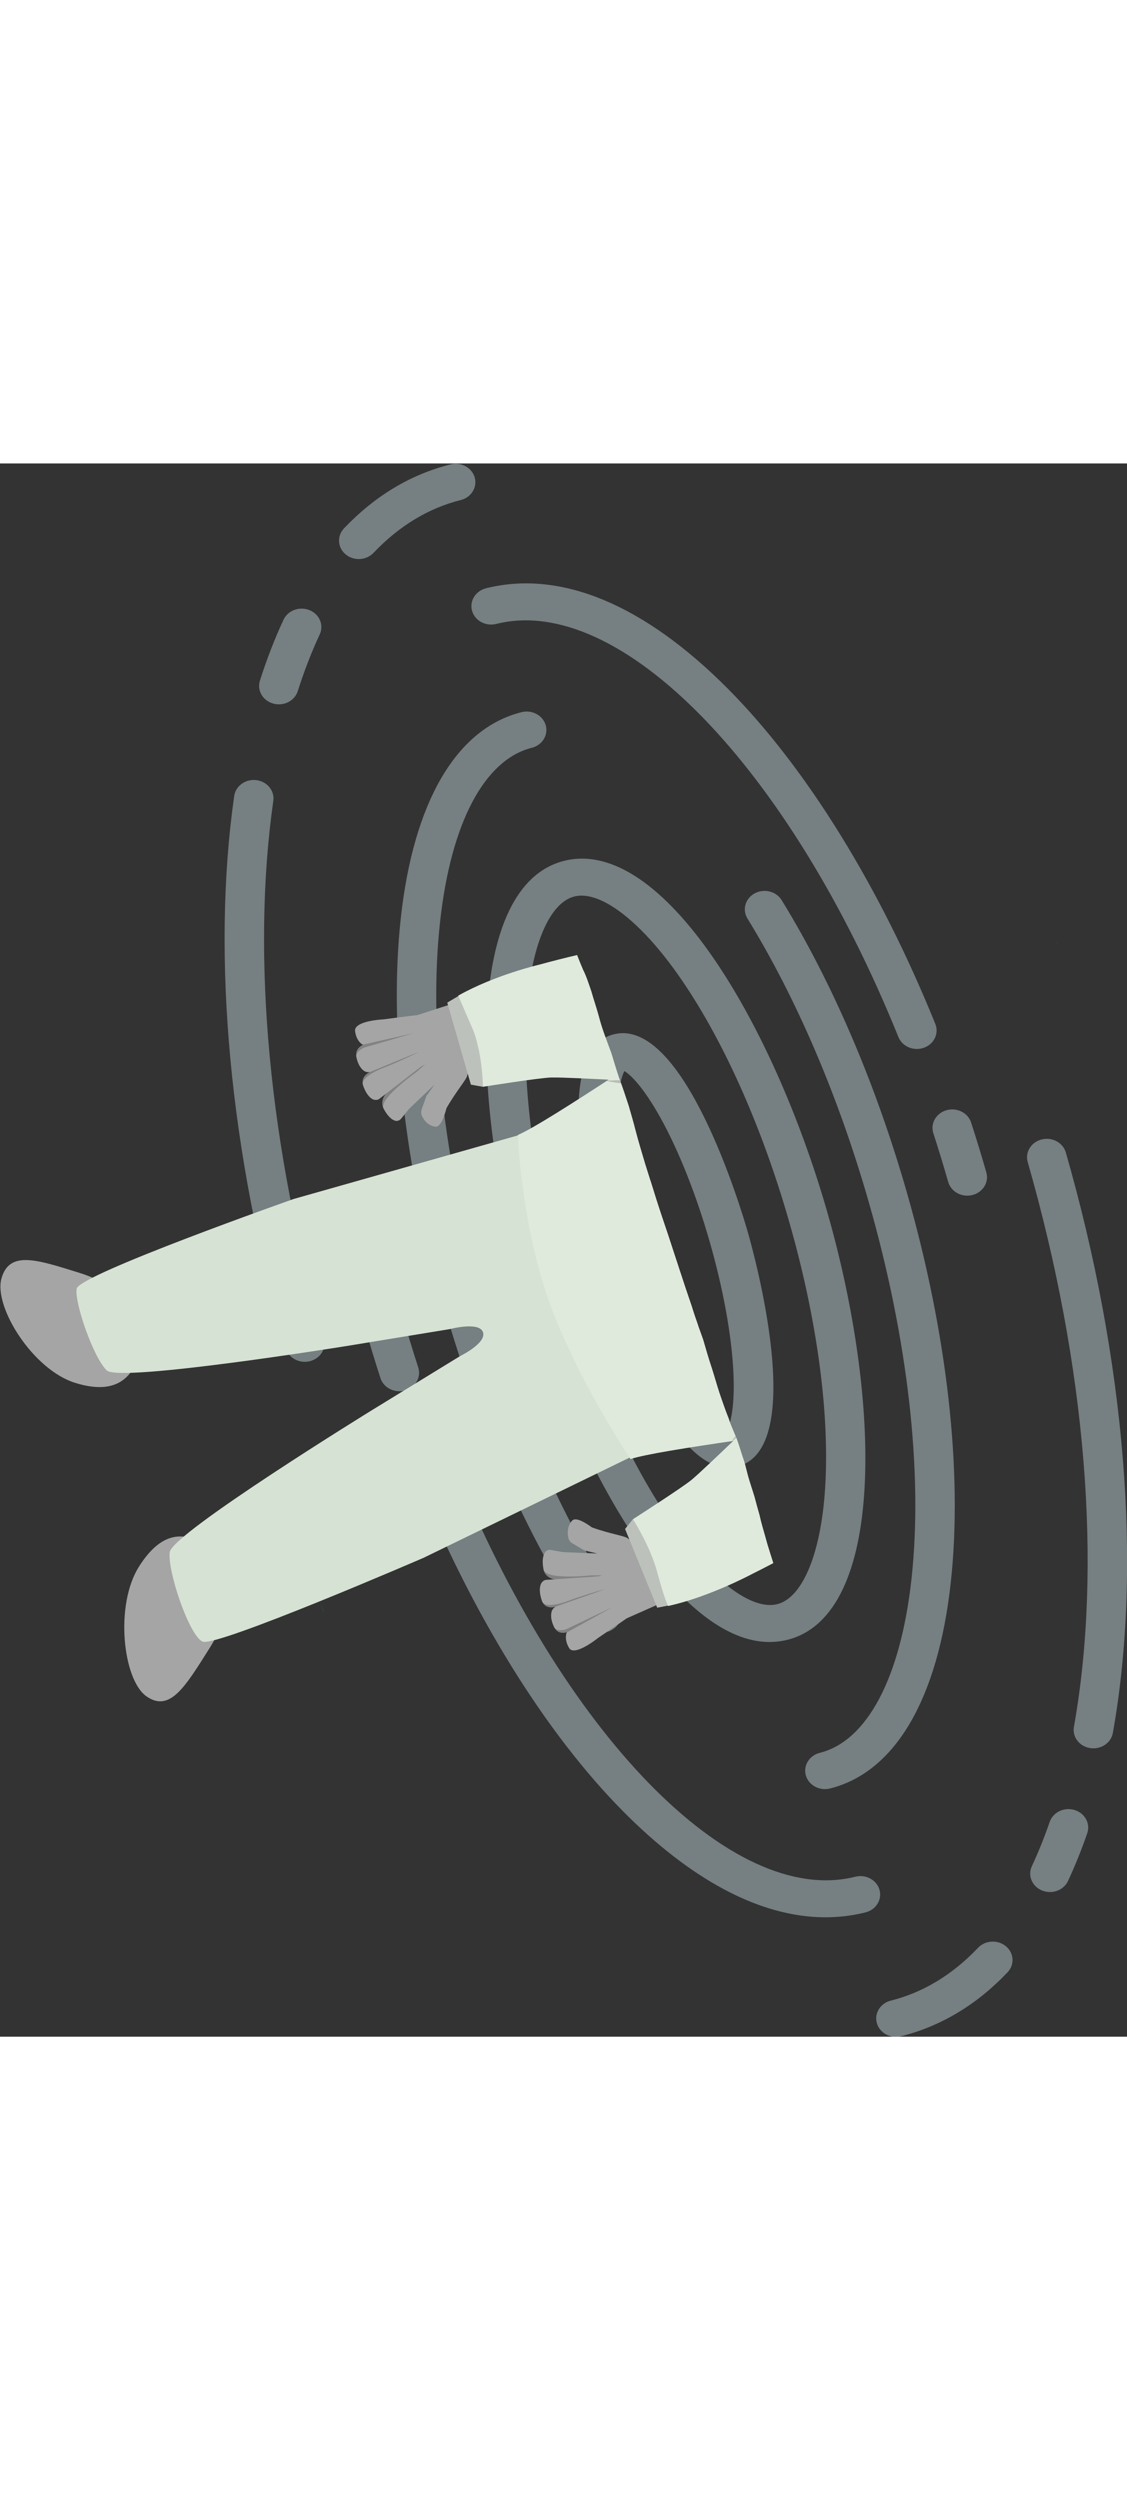 <?xml version="1.0" encoding="UTF-8" standalone="no"?>
<!-- Uploaded to: SVG Repo, www.svgrepo.com, Generator: SVG Repo Mixer Tools -->

<svg
   fill="rgba(218, 240, 245, 0.4)"
   height="135.089"
   width="60.946"
   version="1.1"
   id="Capa_1"
   viewBox="0 0 505.347 704.845"
   xml:space="preserve"
   xmlns="http://www.w3.org/2000/svg"
   xmlns:svg="http://www.w3.org/2000/svg"><rect x="0" y="0" width="505.347" height="704.845" fill="#333333" stroke="none"/><defs
   id="defs14" />
<g
   id="g14"
   transform="matrix(-1.022,-0.551,-0.59,0.955,717.731,248.601)">
	<path
   d="m 19.76,353.753 c 0.867,0.325 1.756,0.479 2.63,0.479 3.037,0 5.896,-1.859 7.024,-4.871 23.194,-61.908 69.347,-129.381 129.957,-189.991 2.929,-2.929 2.929,-7.678 0,-10.606 -2.929,-2.929 -7.678,-2.929 -10.606,0 -62.093,62.092 -109.467,131.463 -133.397,195.334 -1.453,3.879 0.513,8.202 4.392,9.655 z"
   id="path1" />
	<path
   d="m 6.665,413.005 c 0.284,0.032 0.565,0.047 0.845,0.047 3.768,0 7.015,-2.833 7.444,-6.665 0.683,-6.088 1.735,-12.475 3.129,-18.985 0.867,-4.05 -1.713,-8.037 -5.764,-8.904 -4.049,-0.865 -8.036,1.714 -8.904,5.764 -1.497,6.993 -2.63,13.875 -3.367,20.454 -0.462,4.117 2.501,7.828 6.617,8.289 z"
   id="path2" />
	<path
   d="m 16.083,445.315 c -0.833,-4.057 -4.801,-6.672 -8.856,-5.836 -4.057,0.834 -6.67,4.799 -5.836,8.856 3.549,17.266 10.973,31.645 22.064,42.736 1.464,1.465 3.384,2.197 5.303,2.197 1.919,0 3.839,-0.732 5.303,-2.197 2.929,-2.929 2.929,-7.677 0,-10.606 -8.98,-8.981 -15.029,-20.807 -17.978,-35.15 z"
   id="path3" />
	<path
   d="m 490.83,171.44 c -3.831,-1.579 -8.214,0.245 -9.792,4.075 -24.321,58.988 -69.027,122.786 -125.881,179.641 -2.929,2.929 -2.929,7.678 0,10.606 1.464,1.464 3.384,2.197 5.303,2.197 1.919,0 3.839,-0.732 5.303,-2.197 58.221,-58.221 104.085,-123.755 129.142,-184.529 1.579,-3.83 -0.246,-8.214 -4.075,-9.793 z"
   id="path4" />
	<path
   d="m 507.861,101.528 c -4.117,-0.468 -7.827,2.501 -8.289,6.617 -0.861,7.673 -2.305,15.789 -4.292,24.123 -0.961,4.029 1.526,8.074 5.556,9.035 0.585,0.14 1.17,0.206 1.746,0.206 3.392,0 6.468,-2.317 7.289,-5.762 2.129,-8.927 3.679,-17.652 4.608,-25.931 0.461,-4.115 -2.501,-7.826 -6.618,-8.288 z"
   id="path5" />
	<path
   d="m 498.443,69.211 c 0.729,3.548 3.853,5.991 7.338,5.991 0.5,0 1.009,-0.05 1.518,-0.155 4.057,-0.834 6.67,-4.799 5.836,-8.856 -3.55,-17.267 -10.973,-31.645 -22.064,-42.736 -2.929,-2.929 -7.678,-2.929 -10.606,0 -2.929,2.929 -2.929,7.678 0,10.606 8.981,8.98 15.029,20.806 17.978,35.15 z"
   id="path6" />
	<path
   d="m 287.202,374.597 c -90.916,74.396 -181.876,103.421 -216.285,69.013 -2.929,-2.929 -7.678,-2.929 -10.606,0 -2.929,2.929 -2.929,7.678 0,10.606 12.482,12.482 30.009,18.765 51.771,18.765 14.374,0 30.598,-2.743 48.428,-8.251 41.679,-12.877 90.046,-40.764 136.191,-78.524 3.206,-2.623 3.678,-7.348 1.055,-10.554 -2.623,-3.206 -7.349,-3.679 -10.554,-1.055 z"
   id="path7" />
	<path
   d="m 333.042,333.042 c -4.847,4.847 -9.828,9.671 -14.804,14.337 -3.021,2.833 -3.174,7.58 -0.34,10.601 1.476,1.574 3.472,2.37 5.472,2.37 1.839,0 3.682,-0.672 5.129,-2.029 5.093,-4.776 10.19,-9.712 15.15,-14.672 2.929,-2.929 2.929,-7.678 0,-10.606 -2.929,-2.93 -7.678,-2.93 -10.607,-0.001 z"
   id="path8" />
	<path
   d="m 222.58,141.625 c 1.67,0 3.352,-0.555 4.745,-1.696 90.917,-74.396 181.878,-103.42 216.285,-69.012 2.929,2.929 7.678,2.929 10.606,0 2.929,-2.929 2.929,-7.678 0,-10.606 -20.727,-20.727 -55.375,-24.362 -100.2,-10.514 -41.679,12.877 -90.046,40.764 -136.19,78.524 -3.206,2.623 -3.678,7.348 -1.055,10.554 1.483,1.811 3.637,2.75 5.809,2.75 z"
   id="path9" />
	<path
   d="m 176.181,183.68 c 1.919,0 3.839,-0.732 5.303,-2.197 4.85,-4.85 9.831,-9.673 14.804,-14.336 3.022,-2.833 3.174,-7.58 0.341,-10.601 -2.833,-3.021 -7.58,-3.174 -10.601,-0.341 -5.09,4.773 -10.188,9.709 -15.15,14.672 -2.929,2.929 -2.929,7.678 0,10.606 1.464,1.465 3.383,2.197 5.303,2.197 z"
   id="path10" />
	<path
   d="m 207.767,406.9 c 1.199,0 2.416,-0.288 3.545,-0.896 36.445,-19.596 74.56,-48.805 110.223,-84.468 41.977,-41.976 75.262,-87.776 93.725,-128.963 19.462,-43.416 20.208,-77.299 2.1,-95.407 -2.929,-2.929 -7.678,-2.929 -10.606,0 -2.929,2.929 -2.929,7.678 0,10.606 13.2,13.2 11.312,41.873 -5.181,78.665 -17.735,39.563 -49.926,83.774 -90.644,124.492 -34.643,34.643 -71.546,62.951 -106.72,81.864 -3.648,1.961 -5.016,6.509 -3.054,10.157 1.354,2.518 3.94,3.95 6.612,3.95 z"
   id="path11" />
	<path
   d="m 203.597,203.597 c 31.393,-31.393 65.103,-57.915 97.485,-76.7 3.583,-2.078 4.803,-6.668 2.724,-10.25 -2.079,-3.584 -6.67,-4.803 -10.25,-2.724 -33.491,19.428 -68.266,46.77 -100.565,79.068 -41.976,41.977 -75.262,87.776 -93.725,128.963 -19.462,43.416 -20.208,77.299 -2.1,95.407 1.464,1.465 3.384,2.197 5.303,2.197 1.919,0 3.839,-0.732 5.303,-2.197 2.929,-2.929 2.929,-7.678 0,-10.606 -13.2,-13.2 -11.312,-41.873 5.181,-78.665 17.735,-39.563 49.927,-83.775 90.644,-124.493 z"
   id="path12" />
	<path
   d="m 203.532,325.597 c 6.715,0 15.437,-3.253 26.317,-9.781 14.433,-8.66 31.288,-22.335 47.459,-38.508 16.172,-16.172 29.848,-33.027 38.508,-47.459 10.744,-17.907 12.615,-29.963 5.719,-36.858 -19.481,-19.482 -77.739,37.648 -84.318,44.227 -6.579,6.579 -63.709,64.834 -44.227,84.318 2.706,2.705 6.205,4.061 10.542,4.061 z m 10.049,-36.441 c 8.11,-12.682 20.271,-27.36 34.243,-41.333 13.972,-13.972 28.651,-26.133 41.333,-34.243 12.102,-7.74 18.826,-9.534 21.424,-9.635 -0.102,2.598 -1.896,9.323 -9.635,21.424 -8.11,12.681 -20.271,27.36 -34.243,41.332 -13.972,13.972 -28.651,26.133 -41.332,34.244 -12.102,7.739 -18.827,9.534 -21.424,9.635 0.1,-2.598 1.895,-9.323 9.634,-21.424 z"
   id="path13" />
	<path
   d="m 163.943,381.385 c 34.958,0 90.969,-37.452 135.48,-81.963 56.171,-56.171 101.095,-130.646 73.711,-158.029 -27.383,-27.384 -101.858,17.541 -158.029,73.711 -56.171,56.171 -101.095,130.646 -73.711,158.029 5.683,5.685 13.391,8.252 22.549,8.252 z m -4.215,-68.646 c 13.571,-27.143 37.004,-58.05 65.983,-87.028 28.979,-28.978 59.886,-52.412 87.028,-65.983 15.145,-7.572 28.413,-11.51 37.853,-11.51 5.302,0 9.396,1.243 11.936,3.782 7.059,7.059 4.097,26.136 -7.729,49.788 -13.571,27.143 -37.004,58.05 -65.983,87.029 -28.979,28.979 -59.886,52.412 -87.028,65.983 -23.651,11.826 -42.729,14.787 -49.788,7.729 -7.059,-7.061 -4.098,-26.139 7.728,-49.79 z"
   id="path14" />
</g>
<g
   id="g15"
   transform="matrix(0.44,1.267,-1.208,0.461,488.093,126.53)"><path
     id="path1-2"
     style="fill:#334d5c"
     d="m 178.911,349.032 c -1.045,0.075 -2.09,0.149 -3.135,0.227 1.085,-0.014 2.17,-0.03 3.255,-0.046 -0.04,-0.06 -0.08,-0.12 -0.12,-0.18 z" /><g
     id="g3"
     transform="translate(-137.405,-37.949)">
	<path
   style="fill:#a5a5a5"
   d="m 212.6,416.775 c -7.951,-5.872 -21.789,-0.623 -30.908,11.725 -9.119,12.348 -15.596,20.425 -7.646,26.298 7.951,5.872 32.288,0.066 41.409,-12.282 9.118,-12.348 5.095,-19.87 -2.855,-25.741 z"
   id="path2-6" />
	<path
   style="fill:#a5a5a5"
   d="m 314.193,428.499 c -9.119,-12.348 -22.957,-17.597 -30.908,-11.725 -7.949,5.872 -11.974,13.394 -2.854,25.74 9.12,12.349 33.457,18.154 41.408,12.282 7.95,-5.871 1.474,-13.949 -7.646,-26.297 z"
   id="path3-9" />
</g><path
     style="fill:#d6e2d3"
     d="m 174.21,310.251 -6.718,-78.956 H 53.572 l -6.892,80.773 c 0,0 -1.969,78.9 2.117,81.298 4.085,2.398 23.812,2.339 29.154,-0.582 5.344,-2.922 20.994,-81.565 20.994,-81.565 l 7,-35.614 c 0,0 1.053,-10.461 4.912,-10.461 3.861,0 4.738,10.286 4.738,10.286 l 6.318,34.739 c 0,0 14.648,79.746 20.257,82.666 5.608,2.919 28.343,3.133 31.841,-0.586 3.499,-3.72 0.199,-81.998 0.199,-81.998 z"
     id="path4-4" /><g
     id="g6"
     transform="translate(-137.405,-37.949)">
	<path
   style="fill:#818281"
   d="m 342.529,292.218 -0.944,18.667 c 0,0 -0.333,2.741 -1.739,3.35 0,0 2.379,-0.153 2.79,-3.573 l 0.843,-18.865 z"
   id="path5-1" />
	<path
   style="fill:#818281"
   d="m 338.49,289.381 -6.106,17.78 c 0,0 -0.814,2.867 -2.451,3.104 0,0 2.437,0.398 4.136,-2.637 l 6.162,-17.718 z"
   id="path6-3" />
</g><path
     style="fill:#a5a5a5"
     d="m 220.043,262.207 c 0,0 -2.215,-9.706 -2.714,-11.639 l -0.584,-11.572 c 0,0 -9.041,-1.786 -18.674,-4.989 0,0 -4.391,6.499 -5.535,7.104 -1.146,0.606 -3.496,5.282 -7.721,10.503 l 0.01,0.004 c -2.43,1.711 -5.102,4.018 -4.561,5.591 0,0 1.008,2.819 4.762,3.307 0,0 1.175,0.36 2.363,-0.615 l 3.608,-3.078 2.595,-3.957 -4.559,11.11 -2.191,3.873 c -0.521,1.172 0.152,2.029 0.152,2.029 1.455,2.072 5.479,2.45 5.479,2.45 3.517,-0.273 7.177,-14.903 7.177,-14.903 0,0 0.633,-1.667 1.334,-3.731 l -0.156,1.468 -5.165,17.619 c -0.173,1.11 0.707,2.02 0.707,2.02 1.945,1.851 5.856,1.567 5.856,1.567 3.037,-0.68 2.685,-10.265 2.685,-10.265 0,0 0.241,-7.584 0.768,-11.927 l -0.214,8.43 -0.27,9.795 c 0.104,1.327 1.021,1.975 1.021,1.975 2.195,1.678 5.666,0.911 5.666,0.911 1.363,-0.535 1.783,-2.738 1.838,-4.999 0.154,1.014 1.222,1.859 1.222,1.859 2.36,1.538 5.167,0.58 5.167,0.58 2.827,-1.414 -0.066,-10.52 -0.066,-10.52 z m -6.59,3.496 0.006,0.049 0.002,0.041 c -0.002,-0.029 -0.006,-0.062 -0.008,-0.09 z"
     id="path7-7" /><path
     style="fill:#818281"
     d="m 212.127,253.848 1.406,17.911 c 0,0 -0.148,2.771 -1.503,3.438 0,0 2.348,-0.249 2.529,-3.706 z"
     id="path8-8" /><path
     style="fill:#bdc1bc"
     d="m 187.124,237.268 2.105,3.685 28.424,-1.579 0.79,-4.737 c 0.001,-0.001 -23.686,-2.633 -31.319,2.631 z"
     id="path9-8" /><g
     id="g11"
     transform="translate(-137.405,-37.949)">
	<path
   style="fill:#818281"
   d="m 154.573,310.886 -0.943,-18.667 -0.95,-0.421 0.843,18.865 c 0.411,3.42 2.79,3.573 2.79,3.573 -1.407,-0.609 -1.74,-3.35 -1.74,-3.35 z"
   id="path10-3" />
	<path
   style="fill:#818281"
   d="m 163.774,307.161 -6.106,-17.78 -1.739,0.529 6.162,17.718 c 1.698,3.035 4.135,2.637 4.135,2.637 -1.637,-0.237 -2.452,-3.104 -2.452,-3.104 z"
   id="path11-8" />
</g><path
     style="fill:#a5a5a5"
     d="m 36.523,251.619 0.01,-0.004 c -4.225,-5.221 -6.575,-9.897 -7.721,-10.503 -1.145,-0.605 -5.535,-7.104 -5.535,-7.104 -9.633,3.203 -18.674,4.989 -18.674,4.989 l -0.583,11.572 c -0.5,1.933 -2.715,11.639 -2.715,11.639 0,0 -2.893,9.106 -0.065,10.521 0,0 2.807,0.958 5.167,-0.58 0,0 1.067,-0.845 1.222,-1.859 0.055,2.26 0.475,4.463 1.838,4.999 0,0 3.471,0.767 5.667,-0.911 0,0 0.915,-0.648 1.02,-1.975 l -0.27,-9.795 -0.214,-8.43 c 0.526,4.343 0.768,11.927 0.768,11.927 0,0 -0.352,9.584 2.685,10.265 0,0 3.911,0.284 5.856,-1.567 0,0 0.88,-0.91 0.707,-2.02 l -5.165,-17.619 -0.156,-1.468 c 0.701,2.064 1.335,3.731 1.335,3.731 0,0 3.659,14.63 7.176,14.903 0,0 4.023,-0.378 5.479,-2.45 0,0 0.672,-0.857 0.151,-2.029 l -2.191,-3.873 -4.559,-11.11 2.596,3.957 3.607,3.078 c 1.189,0.976 2.363,0.615 2.363,0.615 3.754,-0.488 4.762,-3.307 4.762,-3.307 0.54,-1.574 -2.131,-3.881 -4.561,-5.592 z m -28.636,14.174 0.002,-0.041 0.006,-0.049 c -0.002,0.028 -0.006,0.061 -0.008,0.09 z"
     id="path12-1" /><path
     style="fill:#818281"
     d="m 7.815,271.759 1.407,-17.911 -2.433,17.643 c 0.181,3.458 2.528,3.706 2.528,3.706 -1.354,-0.667 -1.502,-3.438 -1.502,-3.438 z"
     id="path13-5" /><path
     style="fill:#bdc1bc"
     d="m 2.904,234.636 0.79,4.737 28.424,1.579 2.105,-3.685 c -7.632,-5.263 -31.319,-2.631 -31.319,-2.631 z"
     id="path14-3" /><path
     id="path15"
     style="fill:#afb2ad"
     d="m 57.308,32.772 c 0.263,0.018 0.526,0.002 0.789,0.017 -0.004,-6.85e-4 -0.008,-0.002 -0.012,-0.003 -0.085,-0.003 -1.038,-0.032 -0.777,-0.014 z" /><path
     id="path16"
     style="fill:#c0c9bd"
     d="m 57.308,32.772 c 0.263,0.018 0.526,0.002 0.789,0.017 -0.004,-6.85e-4 -0.008,-0.002 -0.012,-0.003 -0.085,-0.003 -1.038,-0.032 -0.777,-0.014 z" /><g
     id="g18"
     transform="translate(-137.405,-37.949)">
	<path
   id="path17"
   style="fill:#dfeadc"
   d="m 220.888,230.977 c 8.775,2.163 17.942,3.336 27.385,3.336 8.142,0 16.074,-0.879 23.732,-2.501 -2.351,0.02 -4.701,0.018 -7.051,-0.079 -4.139,-0.023 -8.277,-0.051 -12.415,-0.144 -4.155,-0.091 -8.309,-0.133 -12.464,-0.225 -4.361,-0.034 -8.723,-0.068 -13.083,-0.191 -2.034,-0.084 -4.07,-0.135 -6.105,-0.195 z" />
	<path
   id="path18"
   style="fill:#dfeadc"
   d="m 183.629,229.541 c 3.844,18.208 6.961,33.796 7.217,39.703 0,0 26.876,8.687 54.485,8.687 27.647,0 60.128,-8.752 60.128,-8.752 0.295,-5.59 3.24,-20.061 6.887,-37.124 -2.571,0.026 -5.146,0.409 -7.723,0.313 -3.178,0.158 -6.352,0.141 -9.532,0.114 -2.822,-0.057 -5.636,-0.26 -8.458,-0.316 -3.301,-0.028 -6.589,-0.237 -9.882,-0.403 -3.932,0.043 -7.865,0.135 -11.796,-0.028 -4.139,-0.023 -8.277,-0.051 -12.415,-0.144 -4.155,-0.091 -8.309,-0.133 -12.464,-0.225 -4.361,-0.034 -8.723,-0.068 -13.083,-0.191 -3.959,-0.164 -7.921,-0.256 -11.881,-0.38 -3.816,-0.196 -7.637,-0.318 -11.445,-0.64 -2.87,-0.264 -5.751,-0.402 -8.627,-0.57 -3.395,-0.055 -6.778,-0.15 -10.174,0.002 -0.412,-0.012 -0.824,-0.03 -1.237,-0.044 z" />
</g><g
     id="g24"
     transform="translate(-137.405,-37.949)">
	<path
   id="path23"
   style="fill:#b8bcb7"
   d="m 184.4,234.072 c 0.176,0.071 1.233,-1.846 2.634,-4.52 -0.387,0.007 -0.773,0.006 -1.16,0.018 z" />
	<path
   id="path24"
   style="fill:#b8bcb7"
   d="m 310.834,232.127 c 0.68,1.234 1.148,1.992 1.26,1.946 l -0.646,-1.977 c -0.204,0.008 -0.409,0.019 -0.613,0.031 z" />
</g><g
     id="g26"
     transform="translate(-137.405,-37.949)">
	<path
   id="path25"
   style="fill:#dfeadc"
   d="m 311.507,232.094 c 3.311,8.092 6.411,15.638 7.671,19.261 1.293,3.715 5.353,23.862 5.353,23.862 0,0 10.347,-2.648 19.683,-1.929 9.123,0.702 11.607,0.263 11.607,0.263 2.105,-14.389 0.029,-31.144 0.029,-31.144 -0.261,-2.789 -0.557,-5.514 -0.867,-8.209 -0.058,-0.004 -0.115,-0.007 -0.173,-0.011 -2.906,-0.113 -5.818,-0.108 -8.72,-0.351 -2.59,-0.163 -5.195,-0.259 -7.767,-0.591 -2.091,-0.118 -4.182,-0.253 -6.266,-0.427 -2.459,-0.109 -4.925,-0.094 -7.382,-0.258 -1.632,-0.114 -3.252,-0.315 -4.882,-0.396 -2.419,0.007 -4.883,-0.132 -7.028,-0.132 -0.419,-0.003 -0.838,0.046 -1.257,0.062 z" />
	<path
   id="path26"
   style="fill:#dfeadc"
   d="m 140.223,272.936 c 0,0 2.281,-0.175 11.404,-0.877 9.336,-0.718 20.002,3.158 20.002,3.158 0,0 3.972,-19.796 5.264,-23.511 1.408,-4.046 5.157,-12.877 9.033,-22.138 -0.354,0.011 -0.706,1.7e-4 -1.06,0.016 -2.846,-0.082 -5.691,-0.207 -8.535,-0.307 -4.292,0.086 -8.589,0.299 -12.877,-0.084 -2.918,-0.204 -5.847,-0.209 -8.766,-0.388 -2.541,0.019 -5.084,-0.098 -7.61,0.256 -1.782,0.14 -3.568,0.222 -5.354,0.3 -0.561,4.341 -1.069,8.8 -1.5,13.396 0,0 -2.105,15.791 2.2e-4,30.178 z" />
</g></g></svg>

